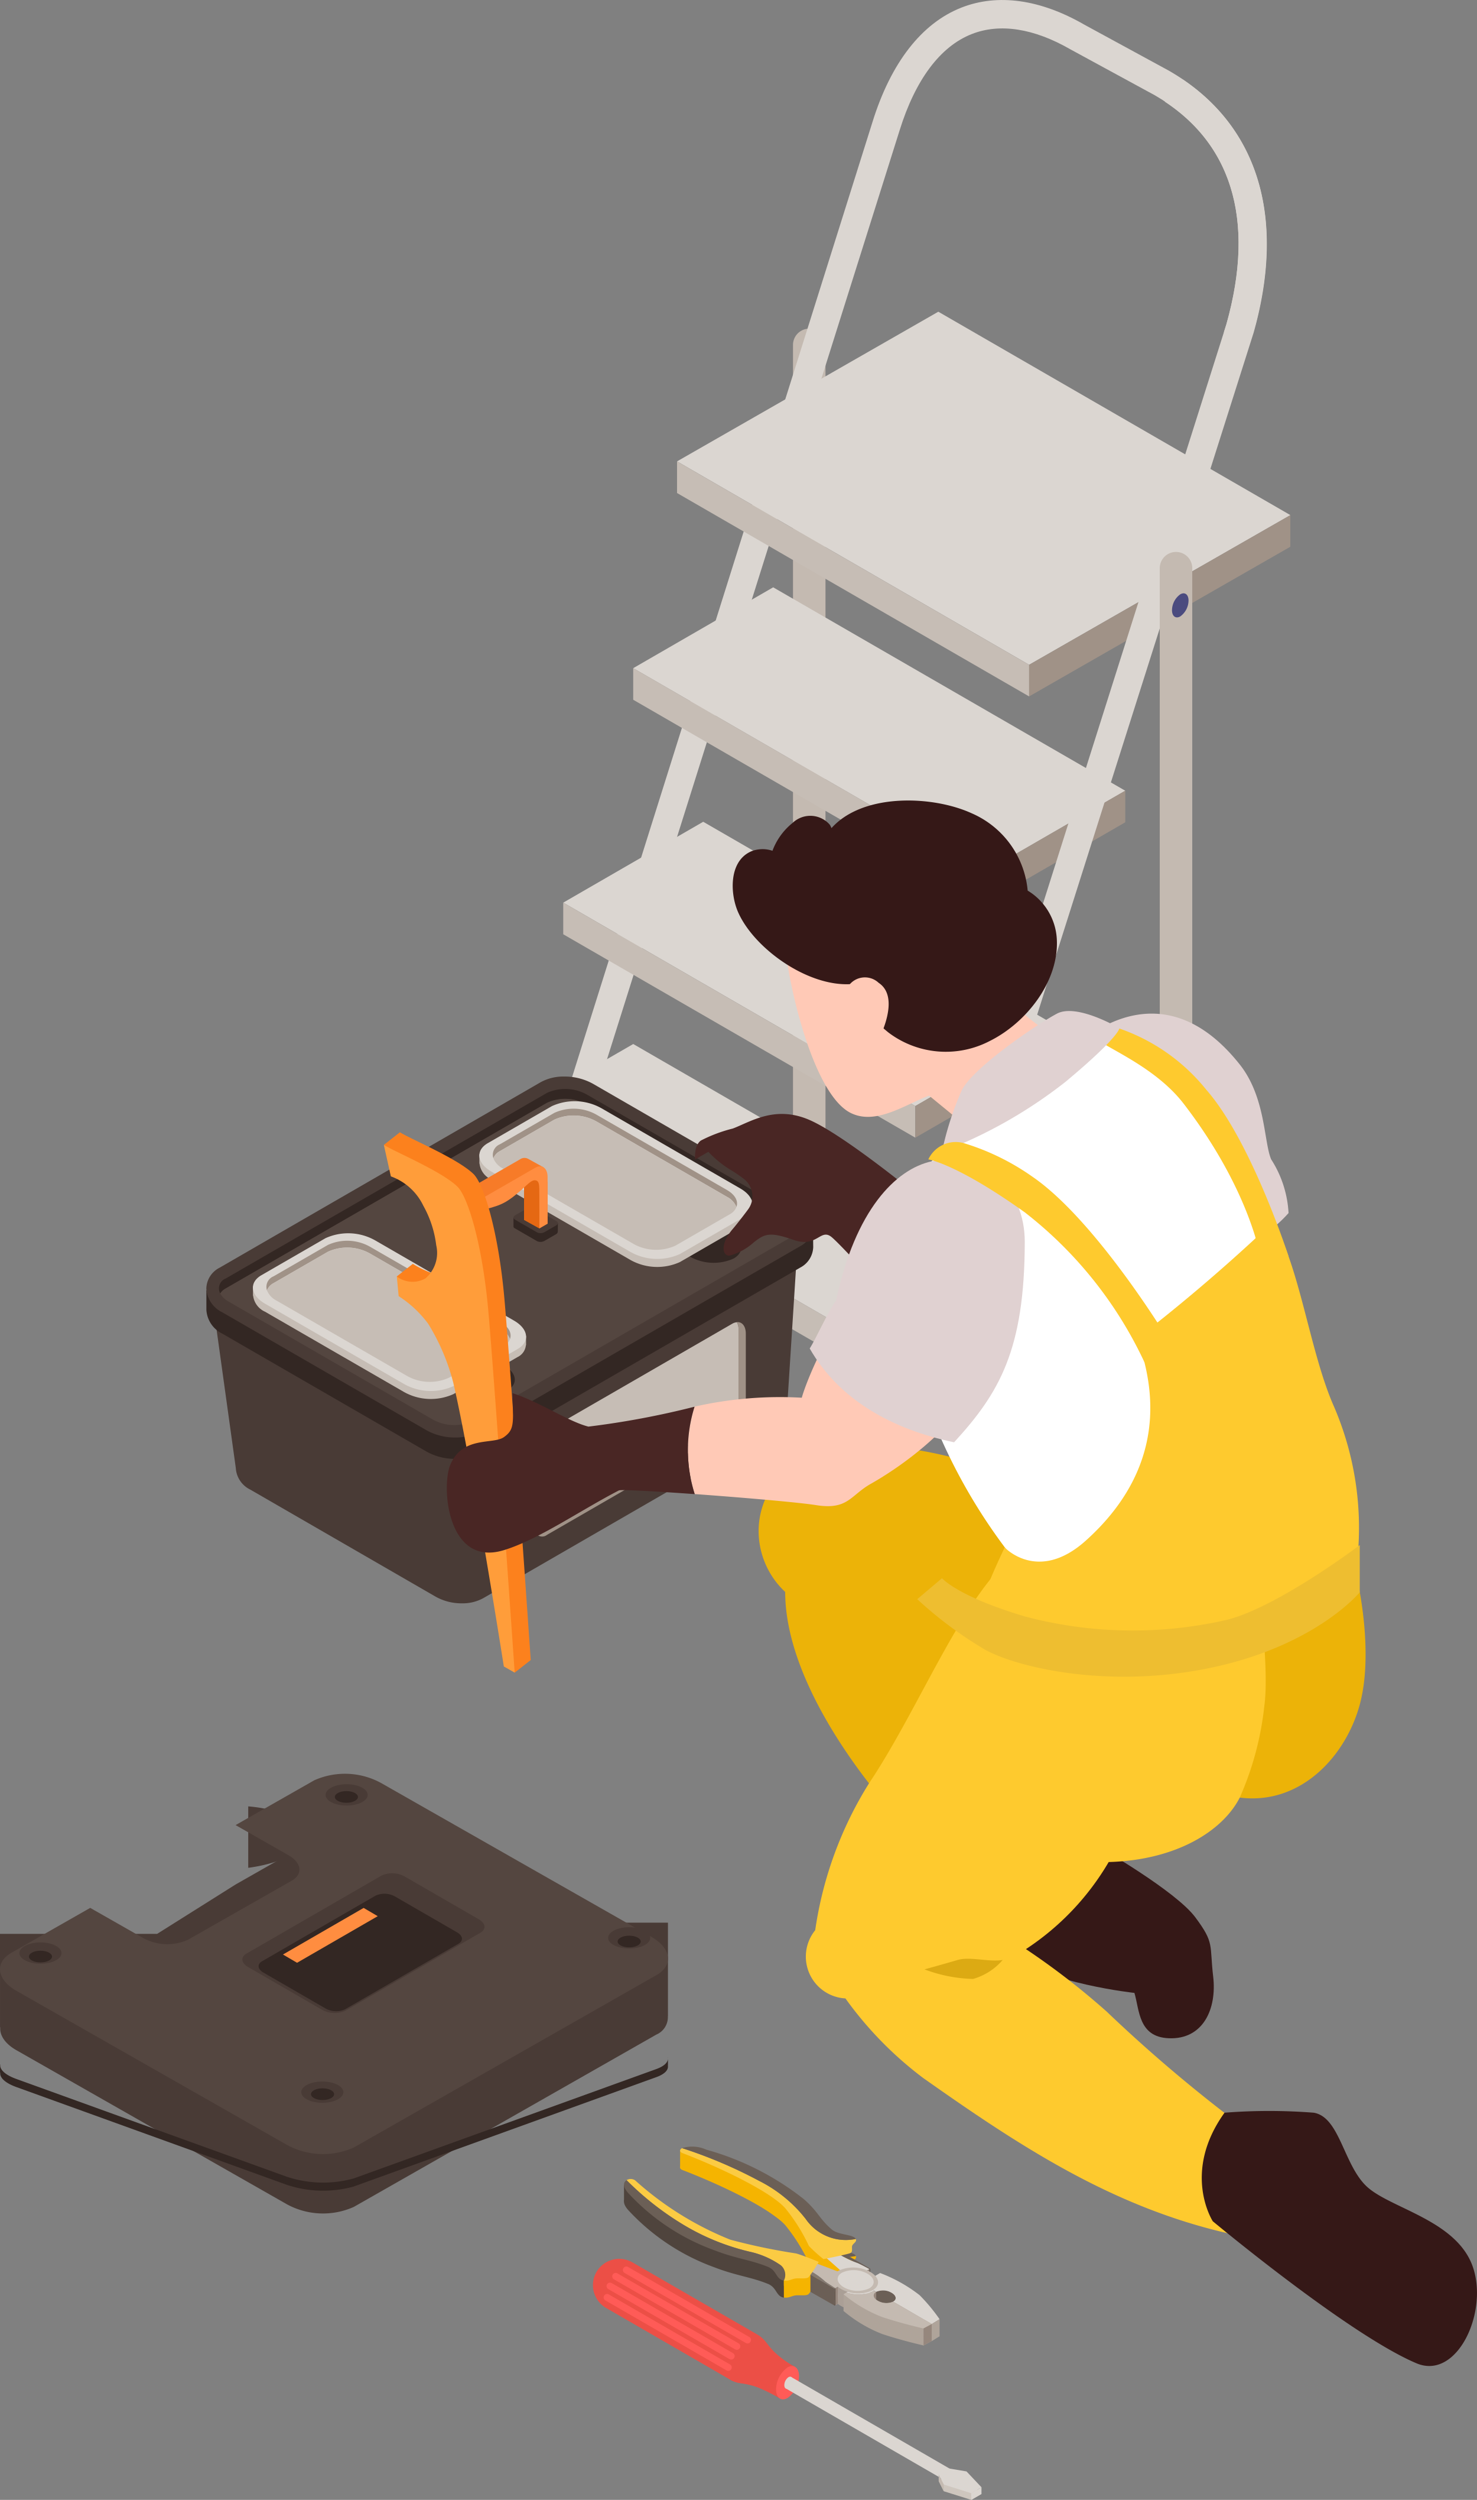<svg xmlns="http://www.w3.org/2000/svg" width="87.186" height="147.477" viewBox="0 0 87.186 147.477">
  <rect x="0" y="0" width="87.186" height="147.477" fill="#808080" stroke="none"/>
  <g id="Grupo_933259" data-name="Grupo 933259" transform="translate(-845.999 -2975.363)">
    <g id="Grupo_931683" data-name="Grupo 931683" transform="translate(4 59)">
      <g id="Grupo_931673" data-name="Grupo 931673" transform="translate(735.464 2682.281)">
        <g id="Grupo_931673-2" data-name="Grupo 931673" transform="translate(152.762 253.472)">
          <path id="Trazado_741492" data-name="Trazado 741492" d="M141.769,265.366v1.588a1.542,1.542,0,0,0,3.084,0v-1.588Z" transform="translate(-141.769 -214.581)" fill="#493b36"/>
          <path id="Trazado_741493" data-name="Trazado 741493" d="M144.853,265.851c0,.484-.691.875-1.541.875s-1.543-.39-1.543-.875.691-.875,1.543-.875S144.853,265.369,144.853,265.851Z" transform="translate(-141.769 -215.066)" fill="#544640"/>
          <path id="Trazado_741494" data-name="Trazado 741494" d="M143.947,265.608c0,.3-.431.543-.958.543s-.96-.242-.96-.543.431-.545.96-.545S143.947,265.307,143.947,265.608Z" transform="translate(-141.446 -214.958)" fill="#e2d5da"/>
          <path id="Trazado_741495" data-name="Trazado 741495" d="M143.947,293.376V243.684a.959.959,0,0,0-1.918,0v49.693Z" transform="translate(-141.446 -242.726)" fill="#c4bab1"/>
        </g>
        <g id="Grupo_931674" data-name="Grupo 931674" transform="translate(132.926 316.716)">
          <path id="Trazado_741496" data-name="Trazado 741496" d="M133.355,271.167l-.384,1.541a1.542,1.542,0,1,0,2.992.745l.384-1.541Z" transform="translate(-132.926 -270.613)" fill="#493b36"/>
          <path id="Trazado_741497" data-name="Trazado 741497" d="M136.118,272.219c-.117.469-.882.682-1.707.476s-1.4-.751-1.285-1.22.882-.682,1.707-.476S136.234,271.75,136.118,272.219Z" transform="translate(-132.696 -270.92)" fill="#544640"/>
          <path id="Trazado_741498" data-name="Trazado 741498" d="M135.036,271.8c-.063.249-.469.363-.911.253s-.745-.4-.684-.651.471-.363.911-.253S135.1,271.55,135.036,271.8Z" transform="translate(-132.295 -270.688)" fill="#dbd6d1"/>
        </g>
        <g id="Grupo_931675" data-name="Grupo 931675" transform="translate(134.072 234.082)">
          <path id="Trazado_741499" data-name="Trazado 741499" d="M163.266,236.09c1.655-.651,3.665-.336,5.814.9l4.987,2.712c4.522,2.611,5.98,7.295,4.222,13.519l-.15.478q.932-.239,1.871-.446c1.765-6.756-.029-12.075-5.108-15l-4.987-2.712c-2.6-1.5-5.114-1.853-7.261-1.012-2.351.922-4.168,3.259-5.253,6.754l-23.964,76.146c.511.222.877-.016,1.595.4L159,241.783C159.931,238.789,161.4,236.819,163.266,236.09Z" transform="translate(-133.437 -234.082)" fill="#dbd6d1"/>
        </g>
        <g id="Grupo_931676" data-name="Grupo 931676" transform="translate(135.652 295.673)">
          <path id="Trazado_741500" data-name="Trazado 741500" d="M154.924,278.308l-20.783-12,8.262-4.77,20.783,12Z" transform="translate(-134.141 -261.539)" fill="#dbd6d1"/>
          <path id="Trazado_741501" data-name="Trazado 741501" d="M134.141,263.665v1.866l20.783,12v-1.866Z" transform="translate(-134.141 -258.896)" fill="#c6bdb5"/>
          <path id="Trazado_741502" data-name="Trazado 741502" d="M151.668,266.888v1.866l-8.262,4.77v-1.866Z" transform="translate(-122.623 -254.889)" fill="#a09287"/>
        </g>
        <g id="Grupo_931677" data-name="Grupo 931677" transform="translate(139.782 282.562)">
          <path id="Trazado_741503" data-name="Trazado 741503" d="M156.766,272.463l-20.783-12,8.262-4.77,20.783,12Z" transform="translate(-135.982 -255.694)" fill="#dbd6d1"/>
          <path id="Trazado_741504" data-name="Trazado 741504" d="M135.982,257.821v1.866l20.783,12V269.82Z" transform="translate(-135.982 -253.051)" fill="#c6bdb5"/>
          <path id="Trazado_741505" data-name="Trazado 741505" d="M153.509,261.044v1.866l-8.262,4.77v-1.866Z" transform="translate(-124.464 -249.044)" fill="#a09287"/>
        </g>
        <g id="Grupo_931678" data-name="Grupo 931678" transform="translate(143.913 268.727)">
          <path id="Trazado_741506" data-name="Trazado 741506" d="M158.607,266.3l-20.783-12,8.262-4.77,20.783,12Z" transform="translate(-137.824 -249.527)" fill="#dbd6d1"/>
          <path id="Trazado_741507" data-name="Trazado 741507" d="M137.824,251.653v1.866l20.783,12v-1.866Z" transform="translate(-137.824 -246.883)" fill="#c6bdb5"/>
          <path id="Trazado_741508" data-name="Trazado 741508" d="M155.351,254.876v1.866l-8.262,4.77v-1.866Z" transform="translate(-126.306 -242.877)" fill="#a09287"/>
        </g>
        <g id="Grupo_931679" data-name="Grupo 931679" transform="translate(146.5 252.471)">
          <path id="Trazado_741509" data-name="Trazado 741509" d="M159.761,263.109l-20.783-12L154.4,242.28l20.783,12Z" transform="translate(-138.977 -242.28)" fill="#dbd6d1"/>
          <path id="Trazado_741510" data-name="Trazado 741510" d="M138.977,246.216v1.866l20.783,12v-1.866Z" transform="translate(-138.977 -237.386)" fill="#c6bdb5"/>
          <path id="Trazado_741511" data-name="Trazado 741511" d="M163.661,247.629v1.866l-15.419,8.831v-1.866Z" transform="translate(-127.459 -235.63)" fill="#a09287"/>
        </g>
        <g id="Grupo_931680" data-name="Grupo 931680" transform="translate(153.641 328.663)">
          <path id="Trazado_741512" data-name="Trazado 741512" d="M142.59,276.493l-.384,1.541a1.541,1.541,0,1,0,2.99.745l.384-1.541Z" transform="translate(-142.16 -275.939)" fill="#493b36"/>
          <path id="Trazado_741513" data-name="Trazado 741513" d="M145.35,277.545c-.117.469-.879.682-1.707.478s-1.4-.754-1.283-1.222.879-.682,1.707-.476S145.467,277.076,145.35,277.545Z" transform="translate(-141.931 -276.246)" fill="#544640"/>
          <path id="Trazado_741514" data-name="Trazado 741514" d="M144.271,277.125c-.063.251-.471.363-.911.253s-.747-.4-.684-.651.469-.363.911-.253S144.334,276.876,144.271,277.125Z" transform="translate(-141.529 -276.014)" fill="#dbd6d1"/>
        </g>
        <path id="Trazado_741515" data-name="Trazado 741515" d="M164.232,236.176q-.542.646-1.077,1.3c4.051,2.672,5.312,7.2,3.632,13.147l-24.1,76.083a11.174,11.174,0,0,1,1.543.5L168.4,251.1C170.253,244.521,168.772,239.263,164.232,236.176Z" transform="translate(12.137 2.604)" fill="#dbd6d1"/>
        <g id="Grupo_931681" data-name="Grupo 931681" transform="translate(174.409 266.644)">
          <path id="Trazado_741516" data-name="Trazado 741516" d="M151.419,271.238v1.588a1.542,1.542,0,0,0,3.084,0v-1.588Z" transform="translate(-151.419 -220.453)" fill="#493b36"/>
          <path id="Trazado_741517" data-name="Trazado 741517" d="M154.5,271.723c0,.484-.691.875-1.541.875s-1.543-.39-1.543-.875.691-.875,1.543-.875S154.5,271.241,154.5,271.723Z" transform="translate(-151.419 -220.938)" fill="#544640"/>
          <ellipse id="Elipse_12165" data-name="Elipse 12165" cx="0.958" cy="0.544" rx="0.958" ry="0.544" transform="translate(0.584 50.106)" fill="#c4bab1"/>
          <path id="Trazado_741518" data-name="Trazado 741518" d="M153.6,299.248V249.556a.959.959,0,0,0-1.918,0v49.693Z" transform="translate(-151.096 -248.598)" fill="#c4bab1"/>
        </g>
        <path id="Trazado_741519" data-name="Trazado 741519" d="M152.978,250.114a1.173,1.173,0,0,1-.487.933c-.269.155-.489-.011-.489-.37a1.175,1.175,0,0,1,.489-.933C152.76,249.59,152.978,249.753,152.978,250.114Z" transform="translate(23.715 19.399)" fill="#4b4b7f"/>
      </g>
      <g id="Grupo_931682" data-name="Grupo 931682">
        <g id="Grupo_931635" data-name="Grupo 931635" transform="translate(409.724 2860.693)">
          <g id="Grupo_931637" data-name="Grupo 931637" transform="translate(239.609 0.652)">
            <path id="Trazado_741388" data-name="Trazado 741388" d="M205.19,130.421l1.319,9.492a1.514,1.514,0,0,0,.853,1.274l10.948,6.32a3.119,3.119,0,0,0,1.54.39,2.524,2.524,0,0,0,1.258-.3l17.233-9.95a1.286,1.286,0,0,0,.7-1.11l.66-10.341Z" transform="translate(0.076 1.707)" fill="#493b36"/>
            <path id="Trazado_741389" data-name="Trazado 741389" d="M240.66,127.028h-.818c-.04-.027-.072-.059-.115-.083l-12.053-6.959a3.444,3.444,0,0,0-1.7-.429,2.789,2.789,0,0,0-1.386.331L205.62,130.842c-.037.022-.065.05-.1.073h-.671v1.149a1.668,1.668,0,0,0,.939,1.4l12.055,6.958a3.43,3.43,0,0,0,1.7.429,2.781,2.781,0,0,0,1.385-.331L239.9,129.569a1.417,1.417,0,0,0,.77-1.222C240.667,128.289,240.66,127.028,240.66,127.028Z" transform="translate(0 0.23)" fill="#332723"/>
            <path id="Trazado_741390" data-name="Trazado 741390" d="M219.539,139.821a3.43,3.43,0,0,1-1.7-.429l-12.055-6.958a1.668,1.668,0,0,1-.939-1.4,1.418,1.418,0,0,1,.77-1.222l18.972-10.954a2.789,2.789,0,0,1,1.386-.331,3.444,3.444,0,0,1,1.7.429l12.053,6.959a1.668,1.668,0,0,1,.939,1.4,1.418,1.418,0,0,1-.77,1.224L220.924,139.49A2.781,2.781,0,0,1,219.539,139.821Z" transform="translate(0)" fill="#493b36"/>
            <g id="Grupo_931636" data-name="Grupo 931636" transform="translate(205.586 119.256)">
              <path id="Trazado_741391" data-name="Trazado 741391" d="M205.853,130.9l18.972-10.953a2.616,2.616,0,0,1,2.348.1L239.228,127a1.231,1.231,0,0,1,.489.472c.2-.337.032-.757-.489-1.057l-12.055-6.959a2.62,2.62,0,0,0-2.348-.1L205.853,130.31a.631.631,0,0,0-.322.885A.88.88,0,0,1,205.853,130.9Z" transform="translate(-205.452 -119.123)" fill="#332723"/>
              <path id="Trazado_741392" data-name="Trazado 741392" d="M206.007,131.56l12.053,6.959a2.622,2.622,0,0,0,2.35.1l18.972-10.953a.865.865,0,0,0,.32-.3,1.231,1.231,0,0,0-.489-.472l-12.055-6.959a2.616,2.616,0,0,0-2.348-.1L205.839,130.79a.88.88,0,0,0-.322.3A1.251,1.251,0,0,0,206.007,131.56Z" transform="translate(-205.438 -119.017)" fill="#544640"/>
            </g>
            <g id="Grupo_931639" data-name="Grupo 931639" transform="translate(220.961 119.98)">
              <path id="Trazado_741393" data-name="Trazado 741393" d="M227.979,127.341l.276.16a2.871,2.871,0,0,0,2.574.106c.658-.379.575-1.048-.185-1.485l-.277-.16Z" transform="translate(-215.816 -118.325)" fill="#332723"/>
              <g id="Grupo_931638" data-name="Grupo 931638">
                <path id="Trazado_741394" data-name="Trazado 741394" d="M234.154,125.682h-.2a1.73,1.73,0,0,0-.512-.429l-8.211-4.742a3.24,3.24,0,0,0-2.914-.12l-3.781,2.182a1.312,1.312,0,0,0-.249.187h-.254v.554h.009a1.189,1.189,0,0,0,.7.941L226.955,129a3.241,3.241,0,0,0,2.913.121l3.781-2.183a.868.868,0,0,0,.494-.7h.011Z" transform="translate(-218.03 -119.629)" fill="#c6bdb5"/>
                <path id="Trazado_741395" data-name="Trazado 741395" d="M233.649,126.55l-3.781,2.183a3.234,3.234,0,0,1-2.913-.121l-8.212-4.741c-.862-.5-.956-1.252-.209-1.682l3.781-2.183a3.24,3.24,0,0,1,2.914.121l8.211,4.741C234.3,125.365,234.4,126.119,233.649,126.55Z" transform="translate(-218.03 -119.715)" fill="#dbd6d1"/>
                <g id="Grupo_931637-2" data-name="Grupo 931637" transform="translate(0.79 0.44)">
                  <path id="Trazado_741396" data-name="Trazado 741396" d="M219.1,122.58l3.213-1.856a2.754,2.754,0,0,1,2.475.1l7.712,4.451a1.188,1.188,0,0,1,.562.6c.122-.333-.066-.718-.562-1l-7.712-4.45a2.75,2.75,0,0,0-2.475-.1l-3.213,1.854a.671.671,0,0,0-.385.828A.816.816,0,0,1,219.1,122.58Z" transform="translate(-218.676 -120.075)" fill="#a09287"/>
                  <path id="Trazado_741397" data-name="Trazado 741397" d="M219.269,123.533l7.712,4.45a2.75,2.75,0,0,0,2.475.1l3.213-1.854a.822.822,0,0,0,.385-.425,1.188,1.188,0,0,0-.562-.6l-7.712-4.451a2.754,2.754,0,0,0-2.475-.1l-3.213,1.856a.816.816,0,0,0-.385.424A1.19,1.19,0,0,0,219.269,123.533Z" transform="translate(-218.669 -120.001)" fill="#c6bdb5"/>
                </g>
              </g>
            </g>
            <g id="Grupo_931643" data-name="Grupo 931643" transform="translate(218.546 123.322)">
              <g id="Grupo_931640" data-name="Grupo 931640" transform="translate(0 5.476)">
                <path id="Trazado_741398" data-name="Trazado 741398" d="M218.675,127.746h-.56v.134l-.836-.483a.487.487,0,0,0-.438.018l-.227.132v-.116h-.56v.5h0a.121.121,0,0,0,.072.127l1.32.762a.488.488,0,0,0,.436-.017l.681-.394c.082-.046.111-.109.1-.164h.009Z" transform="translate(-216.054 -126.834)" fill="#332723"/>
                <path id="Trazado_741399" data-name="Trazado 741399" d="M217.45,128.4l-1.32-.762c-.111-.065-.1-.178.032-.252l.68-.394a.491.491,0,0,1,.438-.018l1.32.763c.111.064.1.177-.032.252l-.681.394A.484.484,0,0,1,217.45,128.4Z" transform="translate(-216.054 -126.929)" fill="#493b36"/>
              </g>
              <g id="Grupo_931641" data-name="Grupo 931641" transform="translate(4.429 2.932)">
                <path id="Trazado_741400" data-name="Trazado 741400" d="M222.3,125.665h-.559v.134l-.836-.483a.487.487,0,0,0-.438.018l-.229.131v-.115h-.559v.5h0a.123.123,0,0,0,.073.126l1.32.763a.484.484,0,0,0,.436-.018l.681-.392c.081-.048.111-.109.1-.164h.007Z" transform="translate(-219.677 -124.753)" fill="#332723"/>
                <path id="Trazado_741401" data-name="Trazado 741401" d="M221.073,126.316l-1.32-.762c-.112-.065-.1-.178.031-.253l.681-.392a.487.487,0,0,1,.438-.018l1.32.762c.111.065.1.178-.032.253l-.681.392A.484.484,0,0,1,221.073,126.316Z" transform="translate(-219.677 -124.847)" fill="#493b36"/>
              </g>
              <g id="Grupo_931642" data-name="Grupo 931642" transform="translate(0.606)">
                <path id="Trazado_741402" data-name="Trazado 741402" d="M222.127,123l-.886-.491h0a.461.461,0,0,0-.484.031l-3.473,2a1.754,1.754,0,0,0-.731,1.4v2.719l.9.521V127.03a12.363,12.363,0,0,1,.741-1.705l2.8-1.513c.01.6.006,2.308.006,2.308l.484-.28.9.5V123.9Z" transform="translate(-216.55 -122.449)" fill="#f77b28"/>
                <path id="Trazado_741403" data-name="Trazado 741403" d="M221.093,126.418l-.9-.5-.006-2.308.907-.263.2,1.092Z" transform="translate(-215.741 -122.249)" fill="#e56813"/>
                <path id="Trazado_741404" data-name="Trazado 741404" d="M217.287,126.345v2.741l.484-.28s0-1.891.007-2.354a1.1,1.1,0,0,1,.223-.738c.251-.337.537-.285,1.054-.465a3.128,3.128,0,0,0,.7-.295,4.588,4.588,0,0,0,.7-.515c.516-.416.8-.8,1.054-.752.148.028.214.116.223.482.01.451.006,2.358.006,2.358l.485-.28V123.5c0-.538-.328-.786-.732-.553l-3.473,2A1.754,1.754,0,0,0,217.287,126.345Z" transform="translate(-216.386 -122.359)" fill="#ff8d40"/>
              </g>
            </g>
            <g id="Grupo_931646" data-name="Grupo 931646" transform="translate(207.596 127.771)">
              <path id="Trazado_741405" data-name="Trazado 741405" d="M217.046,133.714l.276.16a2.871,2.871,0,0,0,2.574.108c.658-.38.575-1.049-.185-1.486l-.277-.16Z" transform="translate(-204.883 -124.698)" fill="#332723"/>
              <g id="Grupo_931645" data-name="Grupo 931645">
                <path id="Trazado_741406" data-name="Trazado 741406" d="M223.221,132.055h-.2a1.714,1.714,0,0,0-.512-.429l-8.211-4.741a3.236,3.236,0,0,0-2.914-.121l-3.781,2.182a1.314,1.314,0,0,0-.249.187H207.1v.554h.009a1.192,1.192,0,0,0,.7.943l8.212,4.741a3.241,3.241,0,0,0,2.913.121l3.781-2.183a.866.866,0,0,0,.494-.7h.011Z" transform="translate(-207.097 -126.002)" fill="#c6bdb5"/>
                <path id="Trazado_741407" data-name="Trazado 741407" d="M222.716,132.923l-3.781,2.183a3.233,3.233,0,0,1-2.913-.121l-8.212-4.741c-.862-.5-.956-1.251-.209-1.682l3.781-2.183a3.24,3.24,0,0,1,2.914.121l8.211,4.741C223.37,131.739,223.463,132.492,222.716,132.923Z" transform="translate(-207.097 -126.088)" fill="#dbd6d1"/>
                <g id="Grupo_931644" data-name="Grupo 931644" transform="translate(0.79 0.44)">
                  <path id="Trazado_741408" data-name="Trazado 741408" d="M208.166,128.953l3.213-1.854a2.746,2.746,0,0,1,2.475.1l7.712,4.45a1.185,1.185,0,0,1,.562.6c.122-.334-.066-.719-.562-1l-7.712-4.451a2.75,2.75,0,0,0-2.475-.1l-3.213,1.854a.672.672,0,0,0-.385.828A.825.825,0,0,1,208.166,128.953Z" transform="translate(-207.743 -126.448)" fill="#a09287"/>
                  <path id="Trazado_741409" data-name="Trazado 741409" d="M208.336,129.906l7.712,4.45a2.746,2.746,0,0,0,2.475.1l3.213-1.854a.825.825,0,0,0,.385-.424,1.186,1.186,0,0,0-.562-.6l-7.712-4.45a2.746,2.746,0,0,0-2.475-.1l-3.213,1.854a.825.825,0,0,0-.385.424A1.186,1.186,0,0,0,208.336,129.906Z" transform="translate(-207.736 -126.374)" fill="#c6bdb5"/>
                </g>
              </g>
            </g>
            <g id="Grupo_931647" data-name="Grupo 931647" transform="translate(224.152 133.014)">
              <path id="Trazado_741410" data-name="Trazado 741410" d="M232.634,130.379a.957.957,0,0,1,.1.45v4a1.932,1.932,0,0,1-.806,1.538l-10.934,6.313a.637.637,0,0,1-.273.089.465.465,0,0,0,.705.159l10.934-6.313a1.934,1.934,0,0,0,.8-1.538v-4C233.165,130.615,232.942,130.351,232.634,130.379Z" transform="translate(-220.622 -130.377)" fill="#a09287"/>
              <path id="Trazado_741411" data-name="Trazado 741411" d="M231.946,136.371a1.932,1.932,0,0,0,.806-1.538v-4a.957.957,0,0,0-.1-.45.673.673,0,0,0-.273.089l-10.934,6.313a1.932,1.932,0,0,0-.806,1.538v4.006a.955.955,0,0,0,.1.449.637.637,0,0,0,.273-.089Z" transform="translate(-220.64 -130.377)" fill="#c6bdb5"/>
            </g>
          </g>
          <g id="Grupo_931636-2" data-name="Grupo 931636">
            <g id="Grupo_931631" data-name="Grupo 931631" transform="translate(426.276 102.895)">
              <g id="Grupo_931630" data-name="Grupo 931630" transform="translate(28.657)">
                <path id="Trazado_741367" data-name="Trazado 741367" d="M465.521,117.967s-4.3-3.54-6.348-4.439-3.51.115-4.543.5a8.649,8.649,0,0,0-1.886.709c-.427.315-.331,1.111-.331,1.111l.776-.448a6.3,6.3,0,0,0,1.442,1.145,7.939,7.939,0,0,1,.673.47,1.294,1.294,0,0,1,.238,1.771c-.166.23-.682.9-.911,1.163-.781.914-.607,1.622-.18,1.573a3.492,3.492,0,0,0,1.422-.783c.639-.5.929-.639,2.345-.142s1.586-.743,2.275-.142,3.015,3.2,3.015,3.2Z" transform="translate(-434.033 -94.676)" fill="#492624"/>
                <path id="Trazado_741368" data-name="Trazado 741368" d="M468.51,137.226s4.475,2.563,5.63,4.106.839,1.611,1.062,3.51-.59,3.724-2.628,3.634c-1.787-.079-1.719-1.656-2.021-2.675,0,0-5.022-.529-7.592-2.318S464.28,136.749,468.51,137.226Z" transform="translate(-426.247 -75.458)" fill="#351817"/>
                <path id="Trazado_741369" data-name="Trazado 741369" d="M458.652,124.325c4.025-.895,9,.612,13.244,2.583a.834.834,0,0,1,.31.085c5.076,2.439,16.986,2.354,16.923,2.532.581,1.235,1.762,6.283.858,9.719-.8,3.045-3.467,6-7.1,5.54a9.574,9.574,0,0,1-8.517.783c.058.083.481.686,1.048,1.541a5.322,5.322,0,0,0-4.4,2.036,9.226,9.226,0,0,0-1.436,2.693c-1.6-1.192-3.18-2.5-4.3-3.344-2.081-1.575-9.226-9.32-9.226-15.841C453.416,130.189,454,125.359,458.652,124.325Z" transform="translate(-432.365 -85.963)" fill="#ecb308"/>
                <path id="Trazado_741370" data-name="Trazado 741370" d="M456.59,150.575a22.342,22.342,0,0,1,3.177-8.666c3.191-4.768,5.776-11.768,9.194-13.956,4.124-2.639,13.386-.567,13.7-.734-.077,2.252.783,7.628.441,10.115a18.023,18.023,0,0,1-1.452,5.419c-1,1.955-3.724,3.688-7.736,3.8a15.537,15.537,0,0,1-4.885,5.137,43.681,43.681,0,0,1,4.773,3.692,87.789,87.789,0,0,0,10.486,8.564,7.974,7.974,0,0,0-2.2,1.85,5.4,5.4,0,0,0-1.134,2.66c-6.883-1.575-12.337-5.176-17.994-9.165a21.658,21.658,0,0,1-4.586-4.692A2.47,2.47,0,0,1,456.59,150.575Z" transform="translate(-431.127 -83.93)" fill="#feca2e"/>
                <path id="Trazado_741371" data-name="Trazado 741371" d="M466.35,123.451c-.988-4.766-1.65-11.338-1.65-11.338s5.041-5.5,10.016.761c1.537,1.935,1.417,4.545,1.857,5.6a6.485,6.485,0,0,1,1.028,3.17C474.691,124.918,469.882,124.763,466.35,123.451Z" transform="translate(-424.197 -97.307)" fill="#e0d1d1"/>
                <g id="Grupo_931627" data-name="Grupo 931627" transform="translate(20.596)">
                  <path id="Trazado_741372" data-name="Trazado 741372" d="M463.852,118.672l4.044,3.315c2.18-.776,3.841-3.351,4.775-5.819-.8-.639-3.625-2.255-3.825-3.112.841-2.351-.432-4.331-2.613-6.442a7.1,7.1,0,0,0-8.891-.238,3.894,3.894,0,0,0-1.96,3.713c.275,2.5,1.7,8.514,3.83,9.6C460.7,120.442,462.425,119.212,463.852,118.672Z" transform="translate(-452.264 -101.264)" fill="#ffc9b6"/>
                  <path id="Trazado_741373" data-name="Trazado 741373" d="M471.049,108.209a5.517,5.517,0,0,0-3.3-4.559c-2.307-1.057-6.424-1.208-8.281.873a1.149,1.149,0,0,0-.1-.2,1.517,1.517,0,0,0-2.192-.11,3.809,3.809,0,0,0-1.192,1.647,1.807,1.807,0,0,0-1.227.022c-1.341.554-1.289,2.455-.817,3.564.983,2.3,4.615,4.817,7.293,4.19-.133,1.339.52,2.066,1.595,2.943a5.61,5.61,0,0,0,5.986.5c2.151-1.066,4.106-3.528,3.953-6.035A3.566,3.566,0,0,0,471.049,108.209Z" transform="translate(-453.64 -102.894)" fill="#351817"/>
                  <path id="Trazado_741374" data-name="Trazado 741374" d="M457.334,109.6a1.185,1.185,0,0,1,1.964-.587c1.478.983-.29,3.906-.29,3.906Z" transform="translate(-450.685 -98.257)" fill="#ffc9b6"/>
                </g>
                <path id="Trazado_741375" data-name="Trazado 741375" d="M463.684,116.143c5.155-3.965,4.982-4.415,7.461-5.488,2.174-.94,8.459,4.889,10.436,10.976a138.9,138.9,0,0,1,4.282,20.11c-4.961,4.529-12.7,3.6-18.7.839a33.118,33.118,0,0,1-5.6-9.176c-2.007-4.79-2.361-6.048-2.831-8.506S458.529,120.109,463.684,116.143Z" transform="translate(-429.099 -96.766)" fill="#fff"/>
                <path id="Trazado_741376" data-name="Trazado 741376" d="M470.365,145.954a34.023,34.023,0,0,1,5.265,0c1.526.257,1.751,3.015,3.092,4.318s5.223,1.974,6.256,4.656-.853,6.832-3.279,5.81c-3.983-1.676-12.027-8.38-12.027-8.38S467.82,149.495,470.365,145.954Z" transform="translate(-420.74 -68.543)" fill="#351817"/>
                <g id="Grupo_931628" data-name="Grupo 931628" transform="translate(0 19.57)">
                  <path id="Trazado_741377" data-name="Trazado 741377" d="M446.126,122.367c.281-.041.382-2.286.353-3.1a3.283,3.283,0,0,0-1.031-2.082c-.887-.763-1.629-1.445-1.962-1.753l-1.289-.918.949-.745c.7.436,3.375,1.535,4.334,2.453.628.6,1.478,3.423,1.827,7.293s1.561,21.388,1.561,21.388l-.947.745-.407-1.516s-1.21-11.809-2.277-16.356a4.311,4.311,0,0,0-1.465-2.781c-.6-.493-1.237-1.021-1.667-1.377l-1.145-1.343.949-.745A6.012,6.012,0,0,0,446.126,122.367Z" transform="translate(-442.197 -113.767)" fill="#fc811d"/>
                  <path id="Trazado_741378" data-name="Trazado 741378" d="M444.654,122.057a1.982,1.982,0,0,0,.635-1.956,6.335,6.335,0,0,0-.761-2.329,3.4,3.4,0,0,0-1.917-1.733l-.414-1.857c.7.436,3.377,1.537,4.336,2.455.628.6,1.478,3.422,1.827,7.291s1.561,21.388,1.561,21.388l-.641-.364s-1.922-12.214-2.99-16.762a12.591,12.591,0,0,0-1.479-3.461,6.671,6.671,0,0,0-1.74-1.624l-.11-1.161A1.537,1.537,0,0,0,444.654,122.057Z" transform="translate(-442.197 -113.436)" fill="#ff9d3a"/>
                </g>
                <g id="Grupo_931629" data-name="Grupo 931629" transform="translate(3.718 27.671)">
                  <path id="Trazado_741379" data-name="Trazado 741379" d="M452.562,126.355a22.769,22.769,0,0,1,6.328-.526c.25-.941,2.052-5.565,4.865-7.561,0,0,6.536,2.727,6.206,4.622-.742,4.239-5.767,7.326-6.989,8.013s-1.348,1.561-3.238,1.262c-1.035-.164-4.338-.448-7.163-.653A8.528,8.528,0,0,1,452.562,126.355Z" transform="translate(-437.937 -118.268)" fill="#ffc9b6"/>
                  <path id="Trazado_741380" data-name="Trazado 741380" d="M447.627,131.584c-3.337,1.021-3.71-3.749-3.152-5.054.727-1.7,2.52-1.166,3.152-1.611s.567-.8.508-2.6c1.65.54,3.3,1.676,4.485,1.976a50.062,50.062,0,0,0,6.267-1.175,8.529,8.529,0,0,0,.009,5.157c-2.34-.167-4.356-.281-4.476-.218C452.123,129.246,449.686,130.954,447.627,131.584Z" transform="translate(-444.263 -115.03)" fill="#492624"/>
                </g>
                <path id="Trazado_741381" data-name="Trazado 741381" d="M464.686,131.346c-3.638-.76-6.784-2.493-8.523-5.535.347-.524,1.112-2.252,1.552-2.81,1.134-5.362,3.53-7.777,5.657-8.233,2.993-.639,5.493,1.528,5.486,4.763C468.846,125.881,467.367,128.426,464.686,131.346Z" transform="translate(-431.025 -93.485)" fill="#e0d1d1"/>
                <path id="Trazado_741382" data-name="Trazado 741382" d="M465.675,111.22c1.037.668,3.467,1.744,4.959,3.683,3.879,5.038,4.518,9.007,4.518,9.007h1.676s-2.2-6.814-4.867-9.842a11.321,11.321,0,0,0-5.848-3.825A1.207,1.207,0,0,0,465.675,111.22Z" transform="translate(-423.422 -97.016)" fill="#feca2e"/>
                <path id="Trazado_741383" data-name="Trazado 741383" d="M470.973,110.809s-2.5-1.487-3.684-.862-4.928,3.17-5.617,4.512A18.16,18.16,0,0,0,460.5,118.1a27.815,27.815,0,0,0,7.3-4.136C470.973,111.319,470.973,110.809,470.973,110.809Z" transform="translate(-427.554 -97.375)" fill="#e0d1d1"/>
                <path id="Trazado_741384" data-name="Trazado 741384" d="M463.052,135.908s1.967,2.126,4.784-.4,5.054-6.4,3.031-11.926a104.658,104.658,0,0,0,8.017-6.872c1.56,2.536,2.162,7.531,3.542,10.744a18.088,18.088,0,0,1,1.415,9.426,14.086,14.086,0,0,1-8.02,5.283c-7.461,2.154-14.208-2.784-13.866-3.737S463.052,135.908,463.052,135.908Z" transform="translate(-426.403 -91.844)" fill="#feca2e"/>
                <path id="Trazado_741385" data-name="Trazado 741385" d="M465.748,118.243a24.092,24.092,0,0,1,7.063,8.843l1.352-1.417s-4.217-6.953-7.954-9.521a14.132,14.132,0,0,0-4.082-1.994,1.786,1.786,0,0,0-2.073.967S461.723,115.369,465.748,118.243Z" transform="translate(-427.914 -93.948)" fill="#feca2e"/>
                <path id="Trazado_741386" data-name="Trazado 741386" d="M485.811,127.3v2.783s-2.533,3.092-8.616,4.415-11.494.045-13.452-1a23.425,23.425,0,0,1-4.052-3.008l1.461-1.238s.9,1.067,4.885,2.255A24.834,24.834,0,0,0,478,131.7C481.011,130.928,485.811,127.3,485.811,127.3Z" transform="translate(-428.204 -83.373)" fill="#eebe30"/>
                <path id="Trazado_741387" data-name="Trazado 741387" d="M464.543,140.928a3.6,3.6,0,0,1-1.748,1.12,8.687,8.687,0,0,1-2.867-.565s1.011-.275,1.957-.554C462.621,140.712,463.758,141.07,464.543,140.928Z" transform="translate(-428.014 -72.528)" fill="#dcaa13"/>
              </g>
            </g>
          </g>
          <g id="Grupo_931650" data-name="Grupo 931650" transform="translate(112.19 21.635)">
            <path id="Trazado_741412" data-name="Trazado 741412" d="M320.085,148.12h9.276l4.63-2.912,4.643-2.642a4.447,4.447,0,0,1,3.952.162l8.317,4.733h8.611v5.519h-.006a1.118,1.118,0,0,1-.678,1.082L340.967,164.23a4.455,4.455,0,0,1-3.954-.161l-15.959-9.085c-.676-.384-.992-.882-.954-1.346h-.014Z" transform="translate(0)" fill="#493b36"/>
            <g id="Grupo_931648" data-name="Grupo 931648" transform="translate(320.085 155.41)">
              <path id="Trazado_741413" data-name="Trazado 741413" d="M321.054,148.484l15.959,5.766a6.793,6.793,0,0,0,3.954.1l17.863-6.453c.5-.182.724-.431.678-.687h.006v.477h-.006c.046.256-.174.505-.678.687l-17.863,6.453a6.785,6.785,0,0,1-3.954-.1l-15.959-5.766c-.676-.244-.992-.559-.954-.854h-.014v-.477h.014C320.061,147.924,320.377,148.24,321.054,148.484Z" transform="translate(-320.085 -147.212)" fill="#332723"/>
            </g>
            <path id="Trazado_741414" data-name="Trazado 741414" d="M328.786,140.6v3.623s2.731-.309,3.04-1.416-.715-1.643-1.252-1.87A8.4,8.4,0,0,0,328.786,140.6Z" transform="translate(5.952)" fill="#493b36"/>
            <g id="Grupo_931649" data-name="Grupo 931649" transform="translate(320.085 138.672)">
              <path id="Trazado_741415" data-name="Trazado 741415" d="M320.769,149.23l4.641-2.642,3.121,1.776a2.976,2.976,0,0,0,2.645.107l6.126-3.485c.678-.386.593-1.06-.19-1.506l-3.121-1.776,4.643-2.642a4.447,4.447,0,0,1,3.952.162l15.961,9.083c1.17.666,1.3,1.673.283,2.25l-17.863,10.169a4.45,4.45,0,0,1-3.954-.162l-15.959-9.083C319.884,150.813,319.756,149.806,320.769,149.23Z" transform="translate(-320.085 -138.672)" fill="#544640"/>
            </g>
            <path id="Trazado_741416" data-name="Trazado 741416" d="M332.068,149.937l7.978-4.606c.351-.2.307-.557-.1-.791l-4.369-2.522a1.523,1.523,0,0,0-1.369-.057l-7.978,4.606c-.351.2-.307.557.1.791l4.368,2.522A1.523,1.523,0,0,0,332.068,149.937Z" transform="translate(8.4 2.72)" fill="#493b36"/>
            <path id="Trazado_741417" data-name="Trazado 741417" d="M332.239,149.517l6.7-3.871c.294-.17.257-.467-.083-.664l-3.671-2.12a1.279,1.279,0,0,0-1.151-.047l-6.7,3.871c-.294.17-.258.467.083.664l3.671,2.12A1.279,1.279,0,0,0,332.239,149.517Z" transform="translate(8.216 3.053)" fill="#332723"/>
            <path id="Trazado_741418" data-name="Trazado 741418" d="M330.335,146.968l4.762-2.749-.832-.487-4.762,2.749Z" transform="translate(7.285 2.858)" fill="#ff8d40"/>
            <path id="Trazado_741419" data-name="Trazado 741419" d="M332.869,139.293c.687,0,1.243.282,1.243.629s-.556.629-1.243.629-1.242-.282-1.242-.629S332.183,139.293,332.869,139.293Z" transform="translate(7.677)" fill="#493b36"/>
            <ellipse id="Elipse_12164" data-name="Elipse 12164" cx="0.682" cy="0.345" rx="0.682" ry="0.345" transform="translate(339.85 139.698)" fill="#332723"/>
            <path id="Trazado_741420" data-name="Trazado 741420" d="M322.474,145.32c.686,0,1.243.282,1.243.629s-.557.629-1.243.629-1.243-.282-1.243-.629S321.788,145.32,322.474,145.32Z" transform="translate(0 3.305)" fill="#493b36"/>
            <path id="Trazado_741421" data-name="Trazado 741421" d="M322.474,145.725c.377,0,.682.155.682.345s-.3.345-.682.345-.682-.154-.682-.345S322.1,145.725,322.474,145.725Z" transform="translate(0 3.389)" fill="#332723"/>
            <path id="Trazado_741422" data-name="Trazado 741422" d="M332.007,150.8c.687,0,1.243.281,1.243.629s-.556.628-1.243.628-1.243-.281-1.243-.628S331.321,150.8,332.007,150.8Z" transform="translate(7.104 6.03)" fill="#493b36"/>
            <path id="Trazado_741423" data-name="Trazado 741423" d="M332.007,151.208c.377,0,.682.154.682.345s-.3.345-.682.345-.682-.155-.682-.345S331.631,151.208,332.007,151.208Z" transform="translate(7.117 6.024)" fill="#332723"/>
            <path id="Trazado_741424" data-name="Trazado 741424" d="M342.468,144.721c.686,0,1.243.282,1.243.629s-.557.629-1.243.629-1.243-.282-1.243-.629S341.781,144.721,342.468,144.721Z" transform="translate(14.757 3.007)" fill="#493b36"/>
            <path id="Trazado_741425" data-name="Trazado 741425" d="M342.468,145.126c.376,0,.682.155.682.345s-.306.345-.682.345-.682-.154-.682-.345S342.091,145.126,342.468,145.126Z" transform="translate(14.757 3.102)" fill="#332723"/>
          </g>
          <g id="Grupo_931672" data-name="Grupo 931672" transform="translate(461.234 97.604)">
            <g id="Grupo_931654" data-name="Grupo 931654" transform="translate(6.042 91.323)">
              <path id="Trazado_741426" data-name="Trazado 741426" d="M6.817,113.527l7.345,4.241a1.558,1.558,0,0,0,2.123-.569h0a1.558,1.558,0,0,0-.569-2.122l-7.345-4.241a1.558,1.558,0,0,0-2.123.569h0A1.558,1.558,0,0,0,6.817,113.527Z" transform="translate(-6.042 -110.629)" fill="#ec4f46"/>
              <path id="Trazado_741427" data-name="Trazado 741427" d="M37.4,130.89c.474.271.957.156,1.8.525a9.769,9.769,0,0,1,1.112.574l.877-1.876a5.9,5.9,0,0,1-1.1-.775c-.516-.47-.546-.733-.982-1.038C38.477,127.859,36.73,130.507,37.4,130.89Z" transform="translate(-29.28 -123.751)" fill="#ec4f46"/>
              <path id="Trazado_741428" data-name="Trazado 741428" d="M49.051,135.479a1.619,1.619,0,0,0-.676,1.291c0,.5.3.727.676.511a1.619,1.619,0,0,0,.676-1.291C49.727,135.492,49.424,135.264,49.051,135.479Z" transform="translate(-37.564 -129.073)" fill="#ff5b57"/>
              <g id="Grupo_931653" data-name="Grupo 931653" transform="translate(11.297 6.952)">
                <g id="Grupo_931651" data-name="Grupo 931651">
                  <path id="Trazado_741429" data-name="Trazado 741429" d="M88.142,159.609a.588.588,0,0,0-.245.469c0,.181.11.264.245.185a.588.588,0,0,0,.245-.469C88.387,159.614,88.278,159.531,88.142,159.609Z" transform="translate(-78.29 -154.03)" fill="#dbd6d1"/>
                  <path id="Trazado_741430" data-name="Trazado 741430" d="M50.524,137.879a.587.587,0,0,0-.245.469c0,.181.11.264.245.185a.588.588,0,0,0,.245-.469C50.77,137.883,50.66,137.8,50.524,137.879Z" transform="translate(-50.279 -137.849)" fill="#dbd6d1"/>
                  <path id="Trazado_741431" data-name="Trazado 741431" d="M60.22,144.123l.295-.688L50.92,137.89l-.3.685Z" transform="translate(-50.53 -137.88)" fill="#dbd6d1"/>
                </g>
                <g id="Grupo_931652" data-name="Grupo 931652" transform="translate(9.115 5.418)">
                  <path id="Trazado_741432" data-name="Trazado 741432" d="M87.61,160.775l.884.936-.605.349-1.622-.51-.3-.6.605-.349Z" transform="translate(-85.97 -160.21)" fill="#cec6be"/>
                  <path id="Trazado_741433" data-name="Trazado 741433" d="M87.61,159.234l.884.936-.605.349-1.622-.51-.3-.6.605-.349Z" transform="translate(-85.97 -159.063)" fill="#dbd6d1"/>
                  <path id="Trazado_741434" data-name="Trazado 741434" d="M94.086,163.4v.393l-.605.349v-.393Z" transform="translate(-91.563 -162.292)" fill="#dbd6d1"/>
                  <path id="Trazado_741435" data-name="Trazado 741435" d="M86.266,161.029v.393l-.3-.6v-.393Z" transform="translate(-85.97 -160.082)" fill="#c4bab1"/>
                </g>
              </g>
              <path id="Trazado_741436" data-name="Trazado 741436" d="M20.5,116.84h0a.2.2,0,0,1-.278.075l-7.152-4.129a.2.2,0,0,1-.074-.278h0a.2.2,0,0,1,.278-.075l7.152,4.129A.2.2,0,0,1,20.5,116.84Z" transform="translate(-11.199 -111.952)" fill="#ff5b57"/>
              <path id="Trazado_741437" data-name="Trazado 741437" d="M18.028,118.315h0a.2.2,0,0,1-.278.075L10.6,114.261a.2.2,0,0,1-.074-.278h0a.2.2,0,0,1,.278-.075l7.152,4.129A.2.2,0,0,1,18.028,118.315Z" transform="translate(-9.359 -113.051)" fill="#ff5b57"/>
              <path id="Trazado_741438" data-name="Trazado 741438" d="M16.729,120.566h0a.2.2,0,0,1-.278.074L9.3,116.511a.2.2,0,0,1-.075-.278h0a.2.2,0,0,1,.278-.074l7.152,4.129A.2.2,0,0,1,16.729,120.566Z" transform="translate(-8.392 -114.726)" fill="#ff5b57"/>
              <path id="Trazado_741439" data-name="Trazado 741439" d="M16.048,123.181h0a.2.2,0,0,1-.278.074l-7.152-4.129a.2.2,0,0,1-.074-.278h0a.2.2,0,0,1,.278-.074l7.152,4.129A.2.2,0,0,1,16.048,123.181Z" transform="translate(-7.885 -116.674)" fill="#ff5b57"/>
            </g>
            <g id="Grupo_931671" data-name="Grupo 931671" transform="translate(7.875 84.702)">
              <g id="Grupo_931662" data-name="Grupo 931662" transform="translate(0 1.002)">
                <g id="Grupo_931655" data-name="Grupo 931655" transform="translate(14.047 8.083)">
                  <path id="Trazado_741440" data-name="Trazado 741440" d="M84.372,129.6h0Z" transform="translate(-80.248 -127.221)" fill="#dbd6d1"/>
                  <path id="Trazado_741441" data-name="Trazado 741441" d="M84.376,129.6h0Z" transform="translate(-80.25 -127.22)" fill="#c4bab1"/>
                  <path id="Trazado_741442" data-name="Trazado 741442" d="M69.065,120.764h0l-.842-.486h0Z" transform="translate(-68.223 -120.277)" fill="#c4bab1"/>
                  <path id="Trazado_741443" data-name="Trazado 741443" d="M75.43,124.437h0Z" transform="translate(-73.589 -123.375)" fill="#c4bab1"/>
                  <path id="Trazado_741444" data-name="Trazado 741444" d="M71.07,122.189c-.22.127-.174.359.1.519a1.008,1.008,0,0,0,.9.059l.009-.007-1-.576Z" transform="translate(-70.239 -121.697)" fill="#847970"/>
                  <path id="Trazado_741445" data-name="Trazado 741445" d="M71.521,122.181h0l1,.576h0Z" transform="translate(-70.678 -121.695)" fill="#847970"/>
                </g>
                <g id="Grupo_931656" data-name="Grupo 931656" transform="translate(14.047 7.456)">
                  <path id="Trazado_741446" data-name="Trazado 741446" d="M71.531,121.922a1.007,1.007,0,0,1,.9.059c.277.16.322.392.1.519l-.011.005-1-.576Z" transform="translate(-70.68 -120.815)" fill="#6b5f56"/>
                  <path id="Trazado_741447" data-name="Trazado 741447" d="M71.619,118.718a7.023,7.023,0,0,1,1.185,1.83l-.457.282-1.162-.671.006,0c.23-.133.258-.308,0-.467a1.585,1.585,0,0,0-1.13-.176h0l.011-.005c.22-.127.174-.359-.1-.519a1.007,1.007,0,0,0-.9-.059l-.009.007-.842-.486h0l1.069-.628A5.149,5.149,0,0,1,71.619,118.718Z" transform="translate(-68.223 -117.821)" fill="#afa49a"/>
                </g>
                <path id="Trazado_741448" data-name="Trazado 741448" d="M66.251,120.714l.025-.016-.726-.419h0l-.917.52A2.156,2.156,0,0,0,66.251,120.714Z" transform="translate(-51.504 -112.196)" fill="#dbd6d1"/>
                <g id="Grupo_931657" data-name="Grupo 931657" transform="translate(11.717 6.215)">
                  <path id="Trazado_741449" data-name="Trazado 741449" d="M61.871,114.079c-.142-.078-.54-.293-.71-.361a5.563,5.563,0,0,1-1.222-.609l-.838.112,1.1.977.73.422Z" transform="translate(-59.101 -113.072)" fill="#dbd6d1"/>
                  <path id="Trazado_741450" data-name="Trazado 741450" d="M63.605,113.61c.17.068.568.283.71.361l.045-.026-1.7-.981-.277.037A5.563,5.563,0,0,0,63.605,113.61Z" transform="translate(-61.545 -112.964)" fill="#6b5f56"/>
                </g>
                <g id="Grupo_931658" data-name="Grupo 931658" transform="translate(10.735 6.753)">
                  <path id="Trazado_741451" data-name="Trazado 741451" d="M57.188,116.669c-.135-.082-.508-.311-.625-.41a4.342,4.342,0,0,0-1.055-.706l.195-.484,1.692.637.73.422Z" transform="translate(-55.444 -115.07)" fill="#c4bab1"/>
                  <path id="Trazado_741452" data-name="Trazado 741452" d="M56.376,117.671c.117.1.49.328.625.41l-.045.026-1.7-.981.064-.16A4.343,4.343,0,0,1,56.376,117.671Z" transform="translate(-55.256 -116.481)" fill="#847970"/>
                </g>
                <path id="Trazado_741453" data-name="Trazado 741453" d="M62.033,117.827c-.553-.319-.613-.8-.134-1.078a2.076,2.076,0,0,1,1.868.077c.553.319.613.8.134,1.078A2.076,2.076,0,0,1,62.033,117.827Z" transform="translate(-49.227 -109.428)" fill="#aa9f96"/>
                <g id="Grupo_931659" data-name="Grupo 931659" transform="translate(12.959 8.503)">
                  <path id="Trazado_741454" data-name="Trazado 741454" d="M66.237,123.468c1.171.393,2.451.679,2.451.679l.489-.264-1.163-.671-.005,0a.83.83,0,0,1-.809,0c-.566-.3-.311-.646-.3-.652h0l-.009.007a1.008,1.008,0,0,1-.9-.059c-.276-.16-.322-.392-.1-.519l.011-.005-.116-.067-.025.016a2.156,2.156,0,0,1-1.617.085l-.171.1A8.074,8.074,0,0,0,66.237,123.468Z" transform="translate(-63.965 -121.921)" fill="#afa49a"/>
                </g>
                <path id="Trazado_741455" data-name="Trazado 741455" d="M62.864,117.306a1.668,1.668,0,0,1,1.5.062c.443.256.491.644.108.865a1.667,1.667,0,0,1-1.5-.062C62.529,117.915,62.48,117.527,62.864,117.306Z" transform="translate(-49.993 -109.871)" fill="#dbd6d1"/>
                <g id="Grupo_931660" data-name="Grupo 931660" transform="translate(3.312)">
                  <path id="Trazado_741456" data-name="Trazado 741456" d="M33.792,94.745a8.62,8.62,0,0,0,.86.778s1.111-.213,1.538-.337c.194-.056.14-.21.146-.395s.319-.267.223-.457a2.869,2.869,0,0,1-2.949-1.176,8.17,8.17,0,0,0-2.752-2.25,27.8,27.8,0,0,0-4.551-1.934c-.164.09-.156.224.022.293,2.4.922,5.2,2.294,6.06,3.243A10.617,10.617,0,0,1,33.792,94.745Z" transform="translate(-26.19 -88.887)" fill="#f5b400"/>
                  <path id="Trazado_741457" data-name="Trazado 741457" d="M33.952,92.9A2.869,2.869,0,0,0,36.9,94.075a.191.191,0,0,0-.011-.026c-.167-.244-1.017-.216-1.378-.514-.737-.608-.807-1.054-1.685-1.818a16.358,16.358,0,0,0-5.746-2.911,2.014,2.014,0,0,0-1.431-.09A27.8,27.8,0,0,1,31.2,90.65,8.17,8.17,0,0,1,33.952,92.9Z" transform="translate(-26.532 -88.627)" fill="#6b5f56"/>
                </g>
                <g id="Grupo_931661" data-name="Grupo 931661" transform="translate(0 1.912)">
                  <path id="Trazado_741458" data-name="Trazado 741458" d="M23.818,100.5c.368.092,1.348.5,1.348.5a8.3,8.3,0,0,1-.584.888c-.1.112-.363.081-.683.084s-.463.185-.792.129a.732.732,0,0,0-.183-.9,5.077,5.077,0,0,0-1.853-.805,13.642,13.642,0,0,1-3.9-1.589,17.307,17.307,0,0,1-3.349-2.628.469.469,0,0,1,.507.013,18.846,18.846,0,0,0,5.617,3.5A36.127,36.127,0,0,0,23.818,100.5Z" transform="translate(-13.671 -96.115)" fill="#f5b400"/>
                  <path id="Trazado_741459" data-name="Trazado 741459" d="M20.621,100.6a5.077,5.077,0,0,1,1.853.805.732.732,0,0,1,.183.9c-.016,0-.029,0-.046-.007-.422-.1-.374-.587-.89-.8-1.054-.425-1.826-.466-3.149-.973a12.9,12.9,0,0,1-5.042-3.318c-.423-.435-.35-.708-.156-.826a17.307,17.307,0,0,0,3.349,2.628A13.642,13.642,0,0,0,20.621,100.6Z" transform="translate(-13.22 -96.312)" fill="#4f443d"/>
                </g>
              </g>
              <path id="Trazado_741460" data-name="Trazado 741460" d="M13.22,93.537v.977a10.472,10.472,0,0,0,3.945,3.019c2.216.807,4.136,1.357,4.373,1.5a12.569,12.569,0,0,1,1.119,1.146v-1a2.1,2.1,0,0,0-1.429-1.262,17.016,17.016,0,0,1-4.949-2.03C14.876,94.883,13.22,93.537,13.22,93.537Z" transform="translate(-13.22 -91.281)" fill="#4f443d"/>
              <path id="Trazado_741461" data-name="Trazado 741461" d="M51.74,113.743v1.016l-1.568.332v-1l.9-.529Z" transform="translate(-40.735 -106.19)" fill="#f5b400"/>
              <path id="Trazado_741462" data-name="Trazado 741462" d="M26.19,85.543v1.044s1.879.722,2.775,1.095a22.81,22.81,0,0,1,4.274,2.894c.552.611,1.457,1.426,1.412,1.39s-1.067-2.689-2.87-3.832A42.429,42.429,0,0,0,26.19,85.543Z" transform="translate(-22.878 -85.328)" fill="#f5b400"/>
              <path id="Trazado_741463" data-name="Trazado 741463" d="M56.313,114.277v1.016l1.43.811v-1Z" transform="translate(-45.308 -106.724)" fill="#6b5f56"/>
              <path id="Trazado_741464" data-name="Trazado 741464" d="M62.639,117.09v1a4.232,4.232,0,0,0,.923.3c.255.007.659,0,.659,0v-1Z" transform="translate(-50.018 -108.819)" fill="#aa9f96"/>
              <path id="Trazado_741465" data-name="Trazado 741465" d="M69.993,112.882v.356h-.038l-.006-.33Z" transform="translate(-55.461 -105.686)" fill="#564a42"/>
              <path id="Trazado_741466" data-name="Trazado 741466" d="M69.541,112.984v.233l-.139-.153Z" transform="translate(-55.054 -105.761)" fill="#96877d"/>
              <g id="Grupo_931670" data-name="Grupo 931670" transform="translate(0)">
                <g id="Grupo_931663" data-name="Grupo 931663" transform="translate(14.047 8.083)">
                  <path id="Trazado_741467" data-name="Trazado 741467" d="M84.372,125.678h0Z" transform="translate(-80.248 -123.297)" fill="#dbd6d1"/>
                  <path id="Trazado_741468" data-name="Trazado 741468" d="M84.376,125.676h0Z" transform="translate(-80.25 -123.295)" fill="#c4bab1"/>
                  <path id="Trazado_741469" data-name="Trazado 741469" d="M69.065,116.84h0l-.842-.486h0Z" transform="translate(-68.223 -116.353)" fill="#c4bab1"/>
                  <path id="Trazado_741470" data-name="Trazado 741470" d="M75.43,120.513h0Z" transform="translate(-73.589 -119.45)" fill="#c4bab1"/>
                  <path id="Trazado_741471" data-name="Trazado 741471" d="M71.521,118.256h0l1,.576h0Z" transform="translate(-70.678 -117.77)" fill="#847970"/>
                </g>
                <g id="Grupo_931664" data-name="Grupo 931664" transform="translate(14.047 7.456)">
                  <path id="Trazado_741472" data-name="Trazado 741472" d="M71.989,118.057a1.007,1.007,0,0,0-.9-.059l-.009.007,0,0h0l-.011,0c-.22.127-.174.359.1.519a1.008,1.008,0,0,0,.9.059l.009-.007h0l.011-.005C72.311,118.449,72.266,118.217,71.989,118.057Z" transform="translate(-70.239 -116.891)" fill="#6b5f56"/>
                  <path id="Trazado_741473" data-name="Trazado 741473" d="M71.629,115.208a10.509,10.509,0,0,1,1.175,1.415l-.457.282-.972-.561s-1.3-.76-1.311-.756h0l.011-.005c.22-.127.174-.359-.1-.519a1.007,1.007,0,0,0-.9-.059l-.009.007-.842-.486h0l1.069-.628A8.877,8.877,0,0,1,71.629,115.208Z" transform="translate(-68.223 -113.897)" fill="#dbd6d1"/>
                </g>
                <path id="Trazado_741474" data-name="Trazado 741474" d="M66.251,116.79l.025-.016-.726-.419h0l-.917.52A2.157,2.157,0,0,0,66.251,116.79Z" transform="translate(-51.504 -108.272)" fill="#dbd6d1"/>
                <g id="Grupo_931665" data-name="Grupo 931665" transform="translate(11.717 6.215)">
                  <path id="Trazado_741475" data-name="Trazado 741475" d="M61.871,110.155c-.142-.078-.54-.293-.71-.361a5.563,5.563,0,0,1-1.222-.609l-.838.112,1.1.977.73.422Z" transform="translate(-59.101 -109.148)" fill="#dbd6d1"/>
                  <path id="Trazado_741476" data-name="Trazado 741476" d="M63.605,109.686c.17.067.568.283.71.361l.045-.026-1.7-.981-.277.037A5.563,5.563,0,0,0,63.605,109.686Z" transform="translate(-61.545 -109.04)" fill="#6b5f56"/>
                </g>
                <g id="Grupo_931666" data-name="Grupo 931666" transform="translate(10.735 6.753)">
                  <path id="Trazado_741477" data-name="Trazado 741477" d="M57.188,112.745c-.135-.082-.508-.312-.625-.41a4.341,4.341,0,0,0-1.055-.706l.195-.484,1.692.637.73.422Z" transform="translate(-55.444 -111.146)" fill="#c4bab1"/>
                  <path id="Trazado_741478" data-name="Trazado 741478" d="M56.376,113.746c.117.1.49.328.625.41l-.045.026-1.7-.981.064-.16A4.341,4.341,0,0,1,56.376,113.746Z" transform="translate(-55.256 -112.556)" fill="#847970"/>
                </g>
                <path id="Trazado_741479" data-name="Trazado 741479" d="M62.033,113.9c-.553-.319-.613-.8-.134-1.078a2.077,2.077,0,0,1,1.868.078c.553.319.613.8.134,1.078A2.076,2.076,0,0,1,62.033,113.9Z" transform="translate(-49.227 -105.504)" fill="#c4bab1"/>
                <path id="Trazado_741480" data-name="Trazado 741480" d="M70.64,118.26v.663s-.3-.155-.3-.367S70.64,118.26,70.64,118.26Z" transform="translate(-55.752 -109.69)" fill="#96877d"/>
                <path id="Trazado_741481" data-name="Trazado 741481" d="M63.965,118.772v1l4.723,2.028v-1Z" transform="translate(-51.006 -110.071)" fill="#afa49a"/>
                <g id="Grupo_931667" data-name="Grupo 931667" transform="translate(12.959 8.503)">
                  <path id="Trazado_741482" data-name="Trazado 741482" d="M66.237,119.544c1.171.393,2.451.679,2.451.679l.489-.264-1.047-.6s-1.241-.708-1.235-.714h0a1.024,1.024,0,0,1-.907-.053c-.276-.16-.322-.392-.1-.519l.011,0L65.778,118l-.025.016a2.157,2.157,0,0,1-1.617.085l-.171.1A8.076,8.076,0,0,0,66.237,119.544Z" transform="translate(-63.965 -117.997)" fill="#c4bab1"/>
                </g>
                <path id="Trazado_741483" data-name="Trazado 741483" d="M62.864,113.381a1.666,1.666,0,0,1,1.5.062c.443.256.491.644.108.865a1.666,1.666,0,0,1-1.5-.062C62.529,113.99,62.48,113.6,62.864,113.381Z" transform="translate(-49.993 -105.946)" fill="#dbd6d1"/>
                <g id="Grupo_931668" data-name="Grupo 931668" transform="translate(3.312)">
                  <path id="Trazado_741484" data-name="Trazado 741484" d="M33.792,90.821a8.645,8.645,0,0,0,.86.778s1.111-.213,1.538-.337c.194-.056.14-.209.146-.394s.319-.268.223-.457a2.869,2.869,0,0,1-2.949-1.176,8.168,8.168,0,0,0-2.752-2.25,27.844,27.844,0,0,0-4.551-1.934c-.164.09-.156.224.022.293,2.4.922,5.2,2.294,6.06,3.243A10.623,10.623,0,0,1,33.792,90.821Z" transform="translate(-26.19 -84.962)" fill="#fbcb43"/>
                  <path id="Trazado_741485" data-name="Trazado 741485" d="M33.952,88.975A2.869,2.869,0,0,0,36.9,90.151a.191.191,0,0,0-.011-.026c-.167-.244-1.017-.216-1.378-.514-.737-.608-.807-1.054-1.685-1.818a16.357,16.357,0,0,0-5.746-2.911,2.016,2.016,0,0,0-1.431-.09A27.845,27.845,0,0,1,31.2,86.725,8.168,8.168,0,0,1,33.952,88.975Z" transform="translate(-26.532 -84.702)" fill="#6b5f56"/>
                </g>
                <g id="Grupo_931669" data-name="Grupo 931669" transform="translate(0 1.912)">
                  <path id="Trazado_741486" data-name="Trazado 741486" d="M23.818,96.579c.368.092,1.348.5,1.348.5a8.3,8.3,0,0,1-.584.888c-.1.112-.363.081-.683.084s-.463.184-.792.128a.732.732,0,0,0-.183-.9,5.082,5.082,0,0,0-1.853-.806,13.635,13.635,0,0,1-3.9-1.589,17.287,17.287,0,0,1-3.349-2.628.469.469,0,0,1,.507.013,18.851,18.851,0,0,0,5.617,3.5A36.129,36.129,0,0,0,23.818,96.579Z" transform="translate(-13.671 -92.19)" fill="#fbcb43"/>
                  <path id="Trazado_741487" data-name="Trazado 741487" d="M20.621,96.671a5.082,5.082,0,0,1,1.853.806.732.732,0,0,1,.183.9c-.016,0-.029,0-.046-.007-.422-.1-.374-.587-.89-.8-1.054-.425-1.826-.466-3.149-.973a12.9,12.9,0,0,1-5.042-3.317c-.423-.435-.35-.708-.156-.826a17.287,17.287,0,0,0,3.349,2.628A13.634,13.634,0,0,0,20.621,96.671Z" transform="translate(-13.22 -92.387)" fill="#6b5f56"/>
                </g>
              </g>
              <path id="Trazado_741488" data-name="Trazado 741488" d="M61.957,117.408v1l-.045.026v-1Z" transform="translate(-49.477 -109.056)" fill="#564a42"/>
              <path id="Trazado_741489" data-name="Trazado 741489" d="M62.088,117.171v1l.141-.081v-1Z" transform="translate(-49.608 -108.819)" fill="#96877d"/>
              <path id="Trazado_741490" data-name="Trazado 741490" d="M82.458,125.943v1l.489-.264v-1Z" transform="translate(-64.776 -115.215)" fill="#96877d"/>
              <path id="Trazado_741491" data-name="Trazado 741491" d="M84.829,124.573l-.457.283v1l.457-.283Z" transform="translate(-66.201 -114.391)" fill="#afa49a"/>
            </g>
          </g>
        </g>
      </g>
    </g>
  </g>
</svg>
